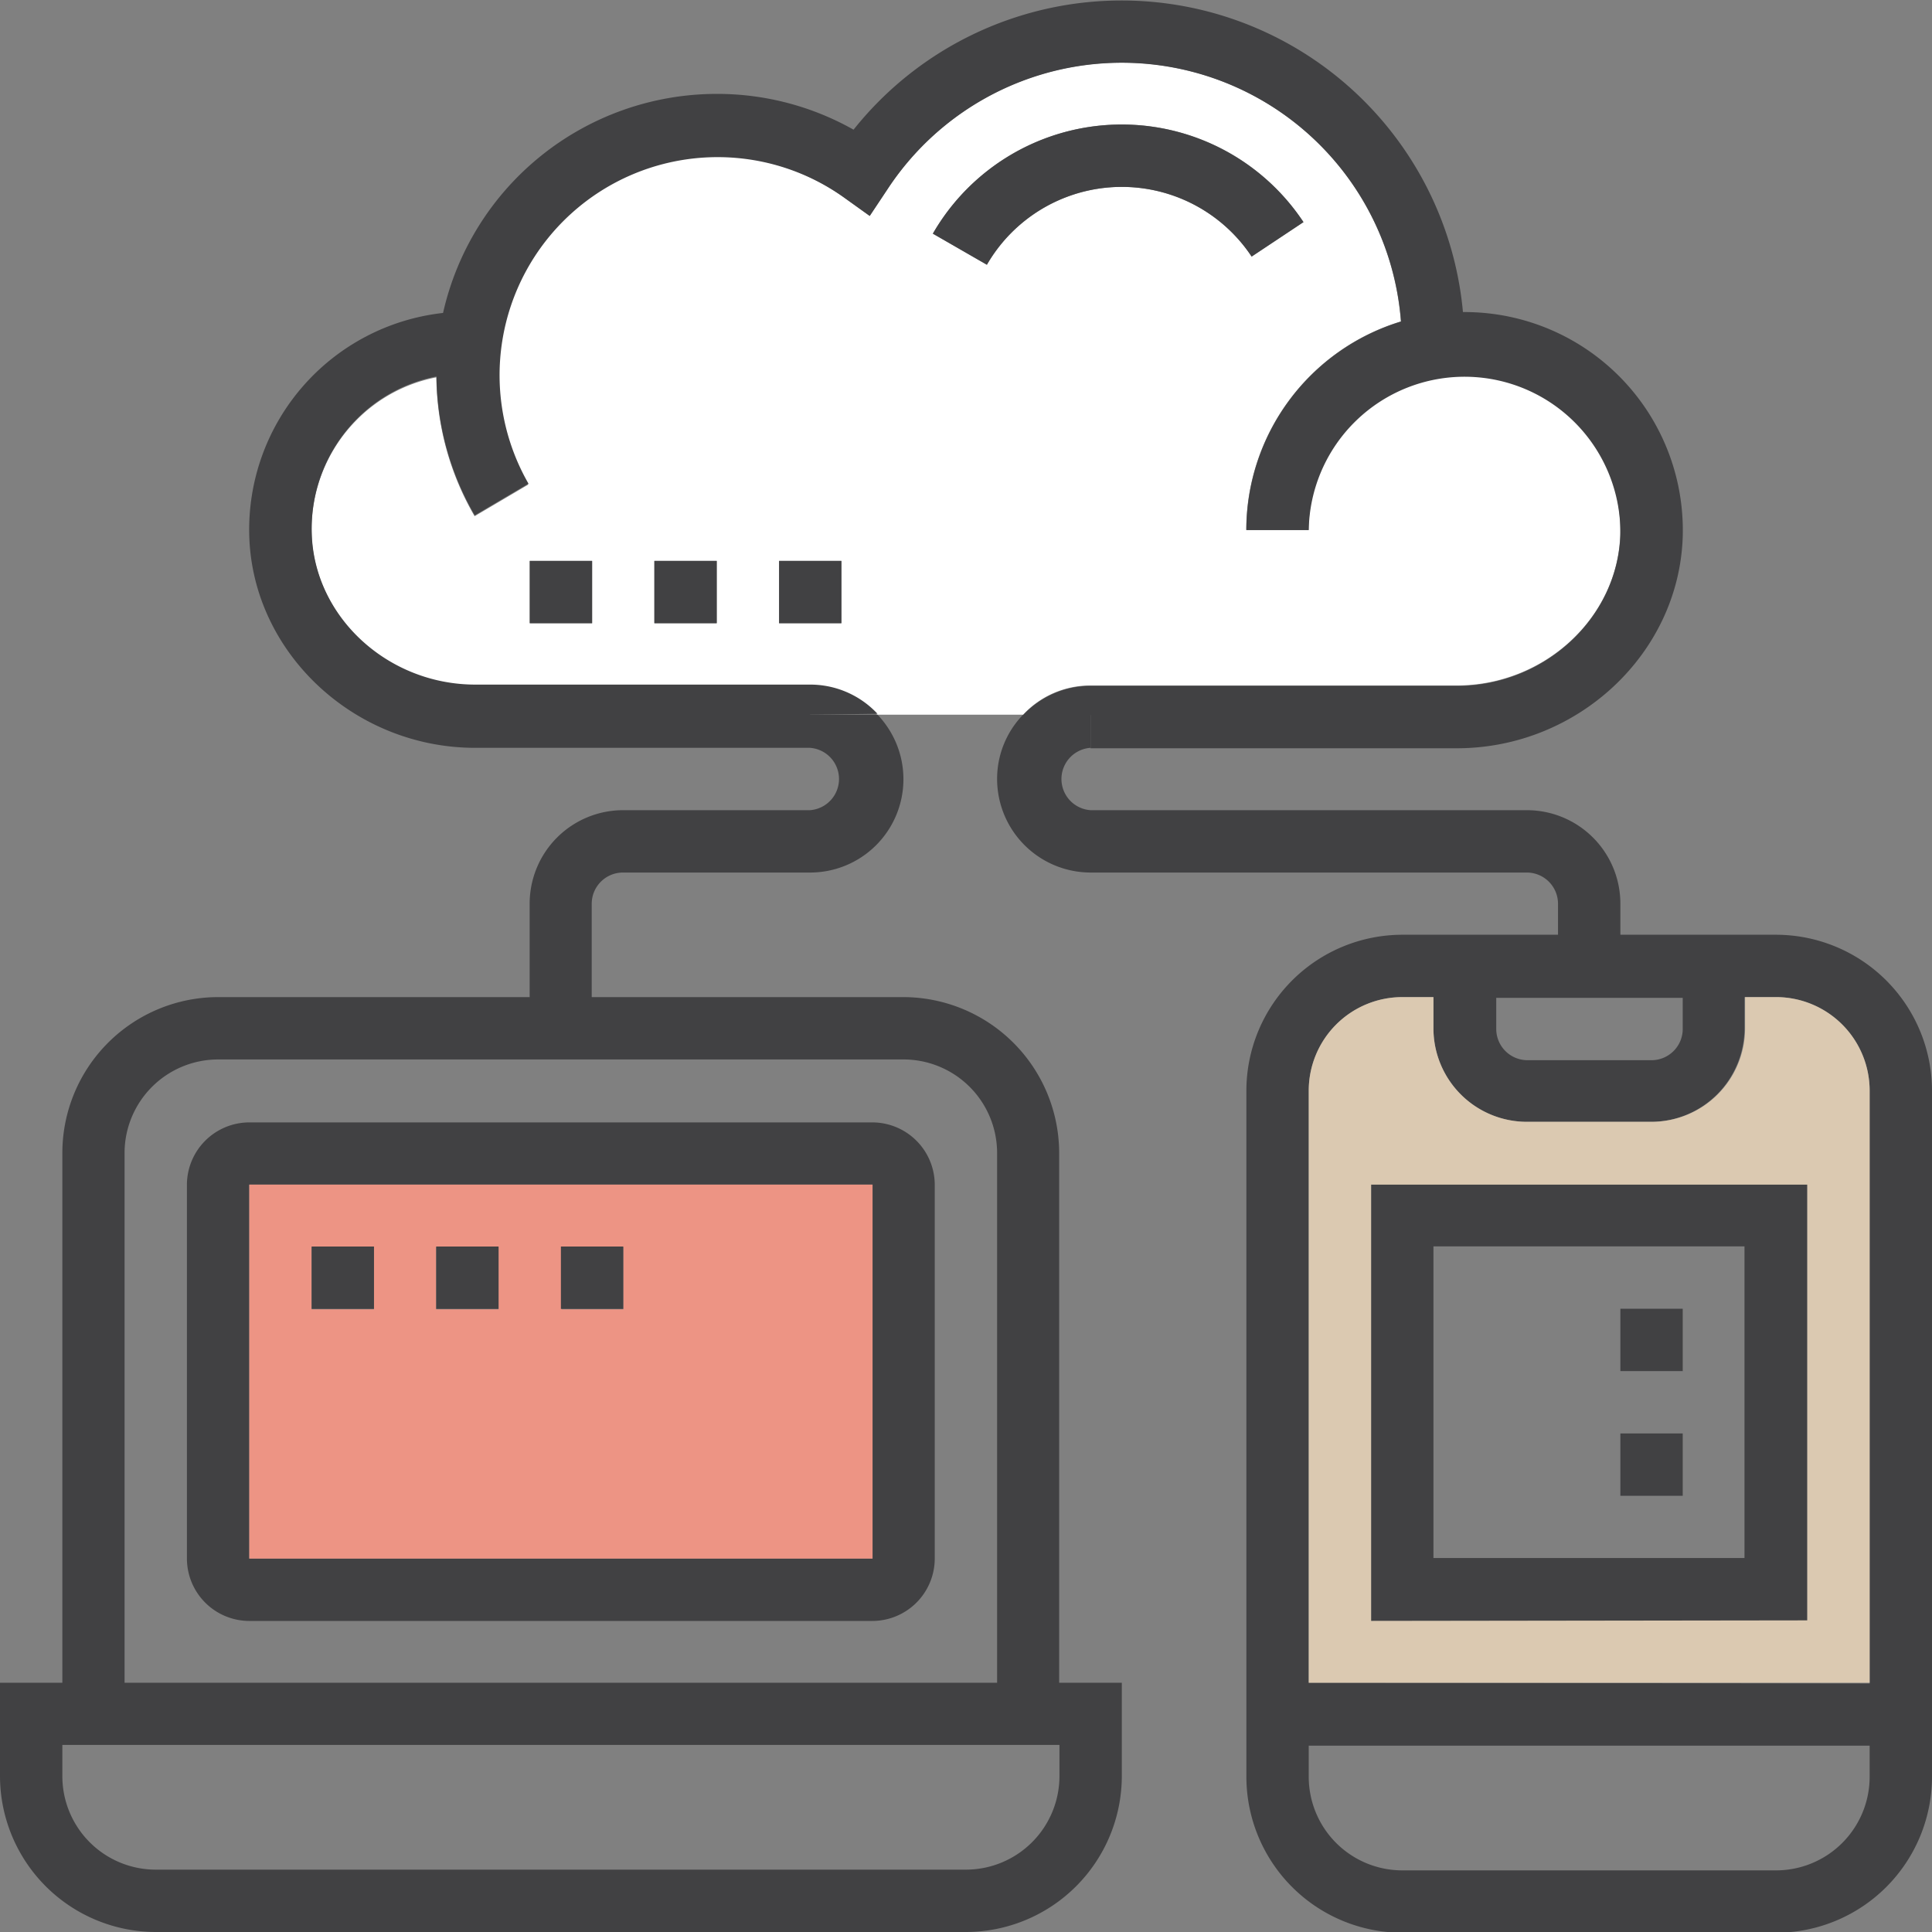 <svg id="圖層_1" data-name="圖層 1" xmlns="http://www.w3.org/2000/svg" viewBox="0 0 132.3 132.3"><rect x="0" y="0" width="132.3" height="132.3" fill="#808080" stroke="none"/><defs><style>.cls-1{fill:#414143;}.cls-2{fill:#fff;}.cls-3{fill:#dbc9b1;}.cls-4{fill:#ed9484;}</style></defs><title>widely</title><path class="cls-1" d="M400.84,830.56v47a10.69,10.69,0,0,1-10.67,10.67H364.56a10.69,10.69,0,0,1-10.67-10.67v-47a10.69,10.69,0,0,1,10.67-10.67h10.67v-2.13a2.14,2.14,0,0,0-2.13-2.13H343.22a6.41,6.41,0,0,1-6.4-6.41,6.31,6.31,0,0,1,1.78-4.4h4.62v2.27a2.14,2.14,0,0,0,0,4.27H373.1a6.4,6.4,0,0,1,6.4,6.4v2.13h10.67A10.69,10.69,0,0,1,400.84,830.56Zm-4.27,47v-2.14H358.16v2.14a6.41,6.41,0,0,0,6.4,6.4h25.61A6.41,6.41,0,0,0,396.57,877.51Zm0-6.4V830.56a6.41,6.41,0,0,0-6.4-6.4H388v2.13a6.41,6.41,0,0,1-6.41,6.41H373.1a6.4,6.4,0,0,1-6.4-6.41v-2.13h-2.14a6.41,6.41,0,0,0-6.4,6.4v40.55Zm-12.8-44.82v-2.13H371v2.13a2.14,2.14,0,0,0,2.14,2.14h8.53A2.14,2.14,0,0,0,383.77,826.29Z" transform="translate(-268.54 -755.88)"/><path class="cls-1" d="M392.3,837v29.88H362.43V837ZM388,862.57V841.23H366.7v21.34Z" transform="translate(-268.54 -755.88)"/><rect class="cls-1" x="110.96" y="98.16" width="4.27" height="4.27"/><rect class="cls-1" x="110.96" y="89.62" width="4.27" height="4.27"/><path class="cls-2" d="M376.49,784.72a10.69,10.69,0,0,1,3,7.77c-.17,5.69-5.2,10.33-11.2,10.33H343.22a6.29,6.29,0,0,0-4.62,2h-10a6.3,6.3,0,0,0-4.63-2H301.08c-6,0-11-4.64-11.2-10.33a10.65,10.65,0,0,1,3-7.77,10.48,10.48,0,0,1,5.54-3,19.29,19.29,0,0,0,2.62,9.51l3.68-2.17a14.93,14.93,0,0,1,21.57-19.69l1.8,1.29,1.23-1.85a19.18,19.18,0,0,1,35.15,9.08,14.94,14.94,0,0,0-10.59,14.28h4.27a10.67,10.67,0,0,1,18.33-7.43Zm-22.24-11.27,3.55-2.36a14.93,14.93,0,0,0-25.38.79l3.7,2.13a10.67,10.67,0,0,1,18.13-.56Zm-28.1,25.1v-4.26h-4.26v4.26Zm-8.53,0v-4.26h-4.27v4.26Zm-8.54,0v-4.26h-4.27v4.26Z" transform="translate(-268.54 -755.88)"/><path class="cls-3" d="M366.7,826.29a6.4,6.4,0,0,0,6.4,6.41h8.53a6.41,6.41,0,0,0,6.41-6.41v-2.13h2.13a6.41,6.41,0,0,1,6.4,6.4v40.55H358.16V830.56a6.41,6.41,0,0,1,6.4-6.4h2.14Zm25.6,40.55V837H362.43v29.88Z" transform="translate(-268.54 -755.88)"/><path class="cls-1" d="M357.8,771.09l-3.55,2.36a10.67,10.67,0,0,0-18.13.56l-3.7-2.13a14.93,14.93,0,0,1,25.38-.79Z" transform="translate(-268.54 -755.88)"/><path class="cls-1" d="M345.36,871.11v6.4a10.69,10.69,0,0,1-10.67,10.67H279.21a10.69,10.69,0,0,1-10.67-10.67v-6.4h4.27V834.83a10.68,10.68,0,0,1,10.66-10.67h21.34v-6.4a6.4,6.4,0,0,1,6.41-6.4H324a2.14,2.14,0,0,0,0-4.27v-2.27h4.63A6.39,6.39,0,0,1,324,815.63h-12.8a2.14,2.14,0,0,0-2.14,2.13v6.4h21.34a10.69,10.69,0,0,1,10.67,10.67v36.28Zm-4.27,6.4v-2.14H272.81v2.14a6.4,6.4,0,0,0,6.4,6.4h55.48A6.41,6.41,0,0,0,341.09,877.51Zm-4.27-6.4V834.83a6.41,6.41,0,0,0-6.4-6.4H283.47a6.41,6.41,0,0,0-6.4,6.4v36.28Z" transform="translate(-268.54 -755.88)"/><path class="cls-1" d="M332.55,837v25.61a4.28,4.28,0,0,1-4.26,4.27H285.61a4.28,4.28,0,0,1-4.27-4.27V837a4.28,4.28,0,0,1,4.27-4.26h42.68A4.28,4.28,0,0,1,332.55,837Zm-4.26,25.61V837H285.61v25.61Z" transform="translate(-268.54 -755.88)"/><path class="cls-1" d="M324,804.82v2.27H301.08c-8.28,0-15.22-6.5-15.47-14.48a14.93,14.93,0,0,1,13.27-15.3,19.22,19.22,0,0,1,18.74-15,19,19,0,0,1,9.37,2.45,23.47,23.47,0,0,1,41.73,12.49h.11a14.94,14.94,0,0,1,14.94,15.39c-.26,8-7.19,14.48-15.47,14.48H343.22v-2.27H338.6a6.29,6.29,0,0,1,4.62-2H368.3c6,0,11-4.64,11.2-10.33a10.67,10.67,0,1,0-21.34-.34h-4.27a14.94,14.94,0,0,1,10.59-14.28,19.18,19.18,0,0,0-35.15-9.08l-1.23,1.85-1.8-1.29A14.93,14.93,0,0,0,304.73,789l-3.68,2.17a19.29,19.29,0,0,1-2.62-9.51,10.48,10.48,0,0,0-5.54,3,10.65,10.65,0,0,0-3,7.77c.17,5.69,5.2,10.33,11.2,10.33H324a6.3,6.3,0,0,1,4.63,2Z" transform="translate(-268.54 -755.88)"/><path class="cls-4" d="M328.29,837v25.61H285.61V837Zm-17.07,8.54v-4.27H307v4.27Zm-8.54,0v-4.27h-4.27v4.27Zm-8.54,0v-4.27h-4.26v4.27Z" transform="translate(-268.54 -755.88)"/><rect class="cls-1" x="53.35" y="38.41" width="4.27" height="4.27"/><rect class="cls-1" x="44.81" y="38.41" width="4.27" height="4.27"/><rect class="cls-1" x="38.41" y="85.36" width="4.27" height="4.27"/><rect class="cls-1" x="36.28" y="38.41" width="4.27" height="4.27"/><rect class="cls-1" x="29.87" y="85.36" width="4.27" height="4.27"/><rect class="cls-1" x="21.34" y="85.36" width="4.27" height="4.27"/></svg>